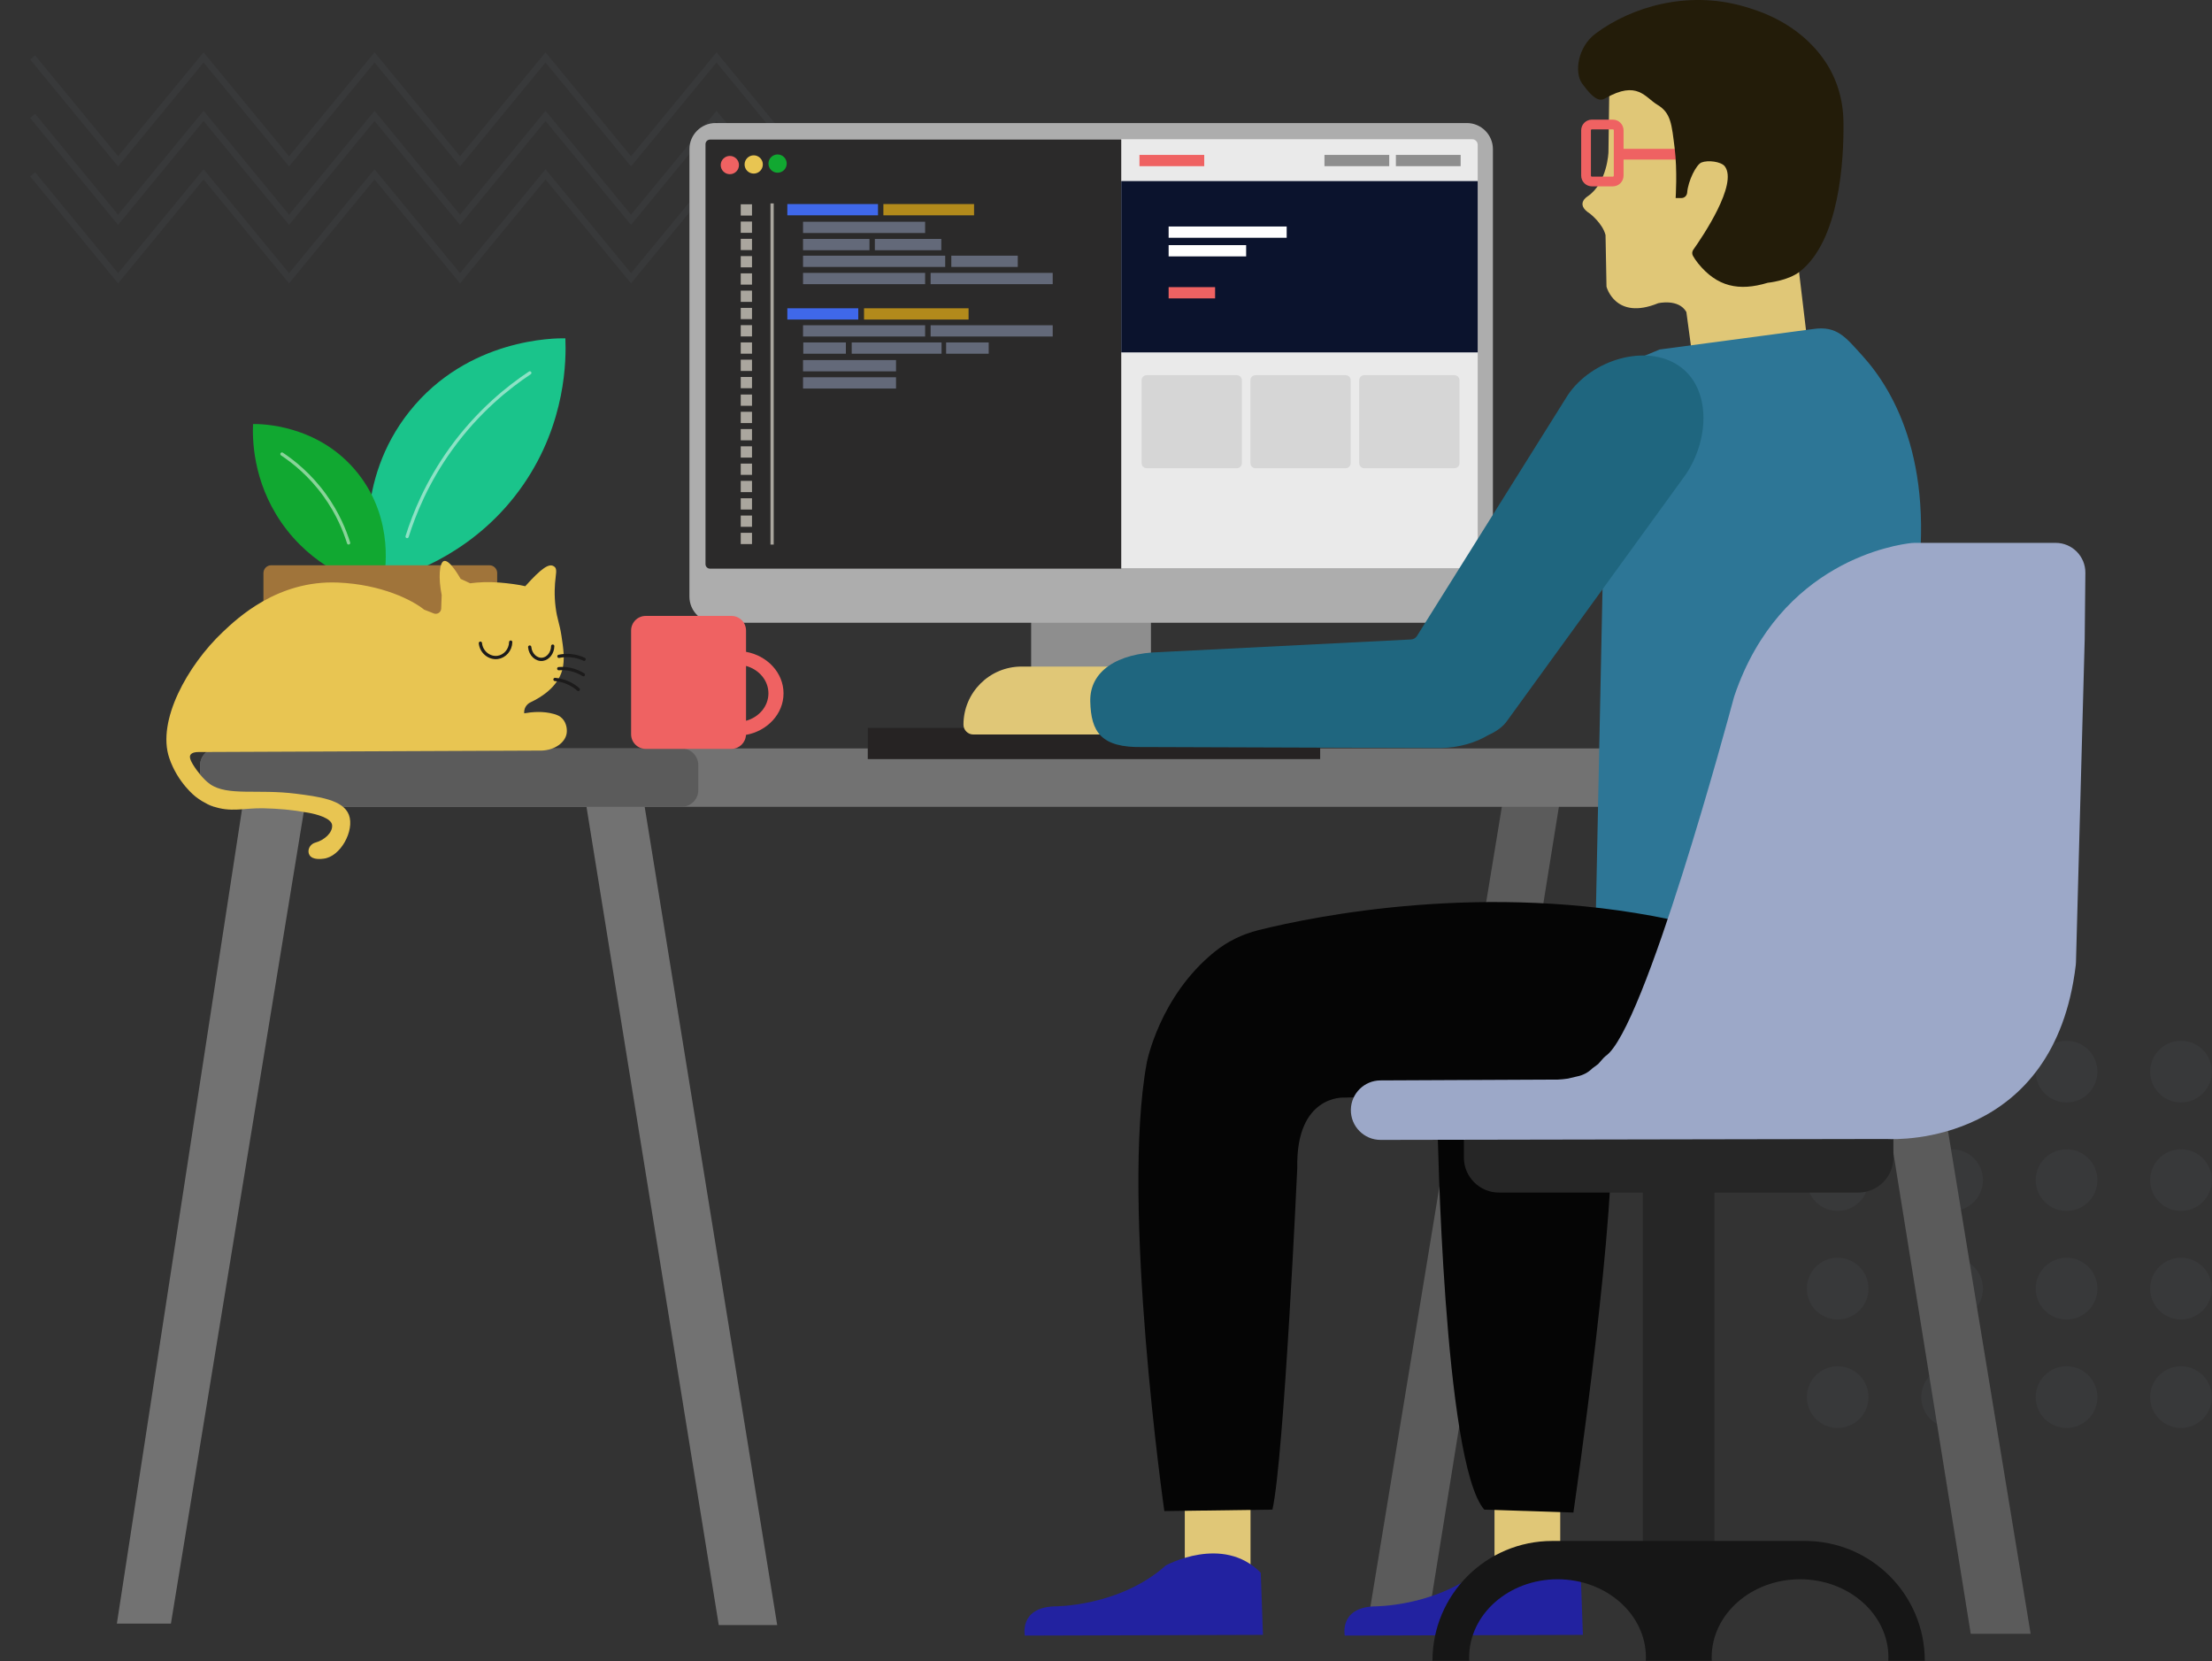 <?xml version="1.0" encoding="UTF-8" standalone="no"?><!DOCTYPE svg PUBLIC "-//W3C//DTD SVG 1.1//EN" "http://www.w3.org/Graphics/SVG/1.1/DTD/svg11.dtd"><svg width="100%" height="100%" viewBox="0 0 2839 2132" version="1.1" xmlns="http://www.w3.org/2000/svg" xmlns:xlink="http://www.w3.org/1999/xlink" xml:space="preserve" xmlns:serif="http://www.serif.com/" style="fill-rule:evenodd;clip-rule:evenodd;stroke-miterlimit:10;"><rect x="0" y="0" width="2839" height="2132" fill="#333333" stroke="none"/><g opacity="0.05"><g><clipPath id="_clip1"><rect x="38.658" y="67.164" width="993.925" height="296.45" clip-rule="nonzero"/></clipPath><g clip-path="url(#_clip1)"><path d="M41.874,73.722l109.696,133.333l109.704,-133.333l109.713,133.333l109.721,-133.333l109.725,133.333l109.725,-133.333l109.729,133.333l109.742,-133.333l109.745,133.333" style="fill:none;fill-rule:nonzero;stroke:#9ca8c8;stroke-width:8.33px;"/><path d="M41.874,148.722l109.696,133.333l109.704,-133.333l109.713,133.333l109.721,-133.333l109.725,133.333l109.725,-133.333l109.729,133.333l109.742,-133.333l109.745,133.333" style="fill:none;fill-rule:nonzero;stroke:#9ca8c8;stroke-width:8.33px;"/><path d="M41.874,223.722l109.696,133.333l109.704,-133.333l109.713,133.333l109.721,-133.333l109.725,133.333l109.725,-133.333l109.729,133.333l109.742,-133.333l109.745,133.333" style="fill:none;fill-rule:nonzero;stroke:#9ca8c8;stroke-width:8.33px;"/></g></g></g><g opacity="0.05"><path d="M2398.15,1375.19c-0,21.871 -17.729,39.6 -39.6,39.6c-21.867,0 -39.596,-17.729 -39.596,-39.6c-0,-21.866 17.729,-39.595 39.596,-39.595c21.871,-0 39.6,17.729 39.6,39.595" style="fill:#9ca8c8;fill-rule:nonzero;"/><path d="M2545.04,1375.19c0,21.871 -17.729,39.6 -39.6,39.6c-21.867,0 -39.596,-17.729 -39.596,-39.6c0,-21.866 17.729,-39.595 39.596,-39.595c21.871,-0 39.6,17.729 39.6,39.595" style="fill:#9ca8c8;fill-rule:nonzero;"/><path d="M2691.93,1375.19c-0,21.871 -17.725,39.6 -39.596,39.6c-21.867,0 -39.596,-17.729 -39.596,-39.6c-0,-21.866 17.729,-39.595 39.596,-39.595c21.871,-0 39.596,17.729 39.596,39.595" style="fill:#9ca8c8;fill-rule:nonzero;"/><path d="M2838.82,1375.19c-0,21.871 -17.725,39.6 -39.596,39.6c-21.867,0 -39.596,-17.729 -39.596,-39.6c0,-21.866 17.729,-39.595 39.596,-39.595c21.871,-0 39.596,17.729 39.596,39.595" style="fill:#9ca8c8;fill-rule:nonzero;"/><path d="M2398.15,1514.42c-0,21.867 -17.729,39.596 -39.6,39.596c-21.867,-0 -39.596,-17.729 -39.596,-39.596c-0,-21.871 17.729,-39.6 39.596,-39.6c21.871,0 39.6,17.729 39.6,39.6" style="fill:#9ca8c8;fill-rule:nonzero;"/><path d="M2545.04,1514.42c0,21.867 -17.729,39.596 -39.6,39.596c-21.867,-0 -39.596,-17.729 -39.596,-39.596c0,-21.871 17.729,-39.6 39.596,-39.6c21.871,0 39.6,17.729 39.6,39.6" style="fill:#9ca8c8;fill-rule:nonzero;"/><path d="M2691.93,1514.42c-0,21.867 -17.725,39.596 -39.596,39.596c-21.867,-0 -39.596,-17.729 -39.596,-39.596c-0,-21.871 17.729,-39.6 39.596,-39.6c21.871,0 39.596,17.729 39.596,39.6" style="fill:#9ca8c8;fill-rule:nonzero;"/><path d="M2838.82,1514.42c-0,21.867 -17.725,39.596 -39.596,39.596c-21.867,-0 -39.596,-17.729 -39.596,-39.596c0,-21.871 17.729,-39.6 39.596,-39.6c21.871,0 39.596,17.729 39.596,39.6" style="fill:#9ca8c8;fill-rule:nonzero;"/><path d="M2398.15,1653.65c-0,21.871 -17.729,39.6 -39.6,39.6c-21.867,0 -39.596,-17.729 -39.596,-39.6c-0,-21.867 17.729,-39.596 39.596,-39.596c21.871,0 39.6,17.729 39.6,39.596" style="fill:#9ca8c8;fill-rule:nonzero;"/><path d="M2545.04,1653.65c0,21.871 -17.729,39.6 -39.6,39.6c-21.867,0 -39.596,-17.729 -39.596,-39.6c0,-21.867 17.729,-39.596 39.596,-39.596c21.871,0 39.6,17.729 39.6,39.596" style="fill:#9ca8c8;fill-rule:nonzero;"/><path d="M2691.93,1653.65c-0,21.871 -17.725,39.6 -39.596,39.6c-21.867,0 -39.596,-17.729 -39.596,-39.6c-0,-21.867 17.729,-39.596 39.596,-39.596c21.871,0 39.596,17.729 39.596,39.596" style="fill:#9ca8c8;fill-rule:nonzero;"/><path d="M2838.82,1653.65c-0,21.871 -17.725,39.6 -39.596,39.6c-21.867,0 -39.596,-17.729 -39.596,-39.6c0,-21.867 17.729,-39.596 39.596,-39.596c21.871,0 39.596,17.729 39.596,39.596" style="fill:#9ca8c8;fill-rule:nonzero;"/><path d="M2398.15,1792.88c-0,21.866 -17.729,39.595 -39.6,39.595c-21.867,0 -39.596,-17.729 -39.596,-39.595c-0,-21.871 17.729,-39.6 39.596,-39.6c21.871,-0 39.6,17.729 39.6,39.6" style="fill:#9ca8c8;fill-rule:nonzero;"/><path d="M2545.04,1792.88c0,21.866 -17.729,39.595 -39.6,39.595c-21.867,0 -39.596,-17.729 -39.596,-39.595c0,-21.871 17.729,-39.6 39.596,-39.6c21.871,-0 39.6,17.729 39.6,39.6" style="fill:#9ca8c8;fill-rule:nonzero;"/><path d="M2691.93,1792.88c-0,21.866 -17.725,39.595 -39.596,39.595c-21.867,0 -39.596,-17.729 -39.596,-39.595c-0,-21.871 17.729,-39.6 39.596,-39.6c21.871,-0 39.596,17.729 39.596,39.6" style="fill:#9ca8c8;fill-rule:nonzero;"/><path d="M2838.82,1792.88c-0,21.866 -17.725,39.595 -39.596,39.595c-21.867,0 -39.596,-17.729 -39.596,-39.595c0,-21.871 17.729,-39.6 39.596,-39.6c21.871,-0 39.596,17.729 39.596,39.6" style="fill:#9ca8c8;fill-rule:nonzero;"/></g><rect x="1323.44" y="787.889" width="153.746" height="150" style="fill:#8e8e8e;"/><path d="M1931.25,1012.89l73.125,-0l-174.375,1083.75l-76.875,0l178.125,-1083.75Z" style="fill:#5b5b5b;fill-rule:nonzero;"/><path d="M2428.12,1012.89l-73.125,-0l174.375,1083.75l76.875,0l-178.125,-1083.75Z" style="fill:#5b5b5b;fill-rule:nonzero;"/><path d="M313.123,1022.26l-163.121,1061.25l69.371,-0l172.5,-1053.75l-78.75,-7.5Z" style="fill:#727272;fill-rule:nonzero;"/><path d="M750,1018.51l75,1.875l172.496,1065l-75,0l-172.496,-1066.88Z" style="fill:#727272;fill-rule:nonzero;"/><path d="M1882.55,799.139l-964.166,-0c-18.525,-0 -33.542,-15.017 -33.542,-33.542l0,-574.167c0,-18.525 15.017,-33.541 33.542,-33.541l964.166,-0c18.521,-0 33.542,15.016 33.542,33.541l0,574.167c0,18.525 -15.021,33.542 -33.542,33.542" style="fill:#adadad;fill-rule:nonzero;"/><path d="M1889.64,729.764l-978.338,0c-3.217,0 -5.829,-2.612 -5.829,-5.833l-0,-538.959c-0,-3.22 2.612,-5.833 5.829,-5.833l978.338,0c3.216,0 5.829,2.613 5.829,5.833l-0,538.959c-0,3.221 -2.613,5.833 -5.829,5.833" style="fill:#2b2a2a;fill-rule:nonzero;"/><path d="M2466.56,1035.39l-2188.12,-0c-11.912,-0 -21.566,-9.655 -21.566,-21.563l-0,-31.875c-0,-11.908 9.654,-21.562 21.566,-21.562l2188.12,-0c11.908,-0 21.563,9.654 21.563,21.562l-0,31.875c-0,11.908 -9.655,21.563 -21.563,21.563" style="fill:#727272;fill-rule:nonzero;"/><path d="M874.687,1035.39l-596.25,-0c-11.908,-0 -21.563,-9.655 -21.563,-21.563l0,-31.875c0,-11.908 9.655,-21.562 21.563,-21.562l596.25,-0c11.908,-0 21.562,9.654 21.562,21.562l0,31.875c0,11.908 -9.654,21.563 -21.562,21.563" style="fill:#5b5b5b;fill-rule:nonzero;"/><rect x="1113.75" y="934.139" width="580.625" height="40" style="fill:#262323;"/><path d="M476.876,735.39c-2.946,-13.896 -23.025,-117.467 48.746,-207.5c74.992,-94.063 186.979,-93.988 200,-93.75c1.121,26.491 1.154,107.691 -53.746,187.5c-59.604,86.641 -144.475,114.262 -168.75,121.25c-8.754,-2.5 -17.5,-5 -26.25,-7.5" style="fill:#1ac48b;fill-rule:nonzero;"/><path d="M491.915,746.6c1.979,-9.338 15.475,-78.942 -32.758,-139.446c-50.396,-63.213 -125.654,-63.159 -134.404,-63c-0.754,17.804 -0.775,72.371 36.121,126.004c40.05,58.225 97.087,76.787 113.404,81.479c5.879,-1.679 11.758,-3.358 17.637,-5.037" style="fill:#11a831;fill-rule:nonzero;"/><path d="M628.125,801.639l-280,0c-5.521,0 -10.004,-4.479 -10.004,-10l0,-56.25c0,-5.525 4.483,-10 10.004,-10l280,0c5.521,0 9.996,4.475 9.996,10l0,56.25c0,5.521 -4.475,10 -9.996,10" style="fill:#a0743a;fill-rule:nonzero;"/><path d="M957.499,924.973l0,-70.417c16.642,4.604 28.75,18.621 28.75,35.209c0,16.587 -12.108,30.604 -28.75,35.208m48.125,-35.208c0,-26.346 -20.679,-48.305 -48.125,-53.3l0,-27.325c0,-10.359 -8.395,-18.75 -18.75,-18.75l-110,-0c-10.358,-0 -18.75,8.391 -18.75,18.75l0,133.125c0,10.354 8.392,18.75 18.75,18.75l110,-0c10.08,-0 18.234,-7.971 18.667,-17.938c27.488,-4.971 48.208,-26.942 48.208,-53.312" style="fill:#ef6262;fill-rule:nonzero;"/><g opacity="0.5"><clipPath id="_clip2"><rect x="520.416" y="476.43" width="161.667" height="214.167" clip-rule="nonzero"/></clipPath><g clip-path="url(#_clip2)"><path d="M522.498,688.515c9.021,-28.817 25.458,-69.775 56.25,-112.5c35.191,-48.838 74.521,-79.705 101.254,-97.5" style="fill:none;fill-rule:nonzero;stroke:#fff;stroke-width:4.17px;stroke-linecap:round;"/></g></g><g opacity="0.5"><clipPath id="_clip3"><rect x="359.791" y="580.572" width="89.708" height="118.229" clip-rule="nonzero"/></clipPath><g clip-path="url(#_clip3)"><path d="M447.421,696.717c-4.896,-15.65 -13.825,-37.9 -30.55,-61.108c-19.117,-26.521 -40.479,-43.292 -54.996,-52.954" style="fill:none;fill-rule:nonzero;stroke:#fff;stroke-width:4.17px;stroke-linecap:round;"/></g></g><g opacity="0.7"><rect x="950.695" y="262.16" width="14.462" height="14.458" style="fill:#e0dace;"/></g><g opacity="0.7"><rect x="950.695" y="284.318" width="14.462" height="14.458" style="fill:#e0dace;"/></g><g opacity="0.7"><rect x="950.695" y="306.476" width="14.462" height="14.458" style="fill:#e0dace;"/></g><g opacity="0.7"><rect x="950.695" y="328.635" width="14.462" height="14.458" style="fill:#e0dace;"/></g><g opacity="0.7"><rect x="950.695" y="350.793" width="14.462" height="14.458" style="fill:#e0dace;"/></g><g opacity="0.7"><rect x="950.695" y="372.951" width="14.462" height="14.458" style="fill:#e0dace;"/></g><g opacity="0.7"><rect x="950.695" y="395.11" width="14.462" height="14.458" style="fill:#e0dace;"/></g><g opacity="0.7"><rect x="950.695" y="417.268" width="14.462" height="14.458" style="fill:#e0dace;"/></g><g opacity="0.7"><rect x="950.695" y="439.426" width="14.462" height="14.458" style="fill:#e0dace;"/></g><g opacity="0.7"><rect x="950.695" y="461.585" width="14.462" height="14.458" style="fill:#e0dace;"/></g><g opacity="0.7"><rect x="950.695" y="483.743" width="14.462" height="14.458" style="fill:#e0dace;"/></g><g opacity="0.7"><rect x="950.695" y="506.285" width="14.462" height="14.458" style="fill:#e0dace;"/></g><g opacity="0.7"><rect x="950.695" y="528.443" width="14.462" height="14.458" style="fill:#e0dace;"/></g><g opacity="0.7"><rect x="950.695" y="550.601" width="14.462" height="14.458" style="fill:#e0dace;"/></g><g opacity="0.7"><rect x="950.695" y="572.76" width="14.462" height="14.458" style="fill:#e0dace;"/></g><g opacity="0.7"><rect x="950.695" y="594.918" width="14.462" height="14.458" style="fill:#e0dace;"/></g><g opacity="0.7"><rect x="950.695" y="617.076" width="14.462" height="14.458" style="fill:#e0dace;"/></g><g opacity="0.7"><rect x="950.695" y="639.426" width="14.462" height="14.458" style="fill:#e0dace;"/></g><g opacity="0.7"><rect x="950.695" y="661.585" width="14.462" height="14.458" style="fill:#e0dace;"/></g><g opacity="0.7"><rect x="950.695" y="683.743" width="14.462" height="14.458" style="fill:#e0dace;"/></g><rect x="1010.5" y="261.855" width="116.375" height="14.458" style="fill:#3f68ea;"/><rect x="1133.78" y="261.855" width="116.375" height="14.458" style="fill:#b28a1b;"/><rect x="1010.5" y="395.61" width="91.058" height="14.458" style="fill:#3f68ea;"/><rect x="1108.94" y="395.61" width="134.183" height="14.458" style="fill:#b28a1b;"/><g opacity="0.5"><rect x="1030.67" y="284.568" width="156.667" height="14.454" style="fill:#9ca8c8;"/></g><g opacity="0.5"><rect x="1030.67" y="350.193" width="156.667" height="14.454" style="fill:#9ca8c8;"/></g><g opacity="0.5"><rect x="1194.42" y="350.193" width="156.667" height="14.454" style="fill:#9ca8c8;"/></g><g opacity="0.5"><rect x="1030.67" y="417.38" width="156.667" height="14.454" style="fill:#9ca8c8;"/></g><g opacity="0.5"><rect x="1030.65" y="462.064" width="119.346" height="14.458" style="fill:#9ca8c8;"/></g><g opacity="0.5"><rect x="1030.67" y="484.151" width="119.333" height="14.454" style="fill:#9ca8c8;"/></g><g opacity="0.5"><rect x="1194.42" y="417.38" width="156.667" height="14.454" style="fill:#9ca8c8;"/></g><g opacity="0.5"><rect x="1030.65" y="306.647" width="85.283" height="14.458" style="fill:#9ca8c8;"/></g><g opacity="0.5"><rect x="1122.84" y="306.647" width="85.283" height="14.458" style="fill:#9ca8c8;"/></g><g opacity="0.5"><rect x="1030.97" y="439.46" width="54.654" height="14.458" style="fill:#9ca8c8;"/></g><g opacity="0.5"><rect x="1214.3" y="439.46" width="54.654" height="14.458" style="fill:#9ca8c8;"/></g><g opacity="0.5"><rect x="1093.12" y="439.46" width="115.312" height="14.458" style="fill:#9ca8c8;"/></g><g opacity="0.5"><rect x="1030.67" y="328.11" width="182.458" height="14.454" style="fill:#9ca8c8;"/></g><g opacity="0.5"><rect x="1220.97" y="328.105" width="85.283" height="14.458" style="fill:#9ca8c8;"/></g><path d="M948.438,211.822c-0,6.47 -5.25,11.72 -11.721,11.72c-6.471,0 -11.717,-5.25 -11.717,-11.72c0,-6.475 5.246,-11.721 11.717,-11.721c6.471,-0 11.721,5.246 11.721,11.721" style="fill:#ef6262;fill-rule:nonzero;"/><path d="M979.073,211.04c0,6.471 -5.246,11.721 -11.721,11.721c-6.466,0 -11.716,-5.25 -11.716,-11.721c-0,-6.475 5.25,-11.72 11.716,-11.72c6.475,-0 11.721,5.245 11.721,11.72" style="fill:#e8c552;fill-rule:nonzero;"/><path d="M1009.71,209.92c0,6.47 -5.25,11.72 -11.721,11.72c-6.47,0 -11.716,-5.25 -11.716,-11.72c-0,-6.471 5.246,-11.721 11.716,-11.721c6.471,-0 11.721,5.25 11.721,11.721" style="fill:#11a831;fill-rule:nonzero;"/><g opacity="0.7"><clipPath id="_clip4"><path d="M988.874,698.826l4.167,0l0,-437.812l-4.167,-0l0,437.812Z" clip-rule="nonzero"/></clipPath><g clip-path="url(#_clip4)"><path d="M990.939,261.014l-0,437.813" style="fill:none;fill-rule:nonzero;stroke:#e0dace;stroke-width:4.17px;"/></g></g><path d="M1896.56,729.764l-457.5,0l-0,-551.25l450.154,0c4.058,0 7.346,3.288 7.346,7.342l-0,543.908Z" style="fill:#eaeaea;fill-rule:nonzero;"/><rect x="1791.56" y="198.785" width="83.125" height="14.458" style="fill:#8e8e8e;"/><rect x="1699.89" y="198.785" width="83.125" height="14.458" style="fill:#8e8e8e;"/><path d="M1587.4,600.858l-115.688,-0c-3.592,-0 -6.504,-2.913 -6.504,-6.508l-0,-106.405c-0,-3.591 2.912,-6.504 6.504,-6.504l115.688,0c3.591,0 6.508,2.913 6.508,6.504l-0,106.405c-0,3.595 -2.917,6.508 -6.508,6.508" style="fill:#d6d6d6;fill-rule:nonzero;"/><path d="M1727.04,600.858l-115.688,-0c-3.591,-0 -6.504,-2.913 -6.504,-6.508l0,-106.405c0,-3.591 2.913,-6.504 6.504,-6.504l115.688,0c3.592,0 6.508,2.913 6.508,6.504l0,106.405c0,3.595 -2.916,6.508 -6.508,6.508" style="fill:#d6d6d6;fill-rule:nonzero;"/><path d="M1866.67,600.858l-115.687,-0c-3.592,-0 -6.505,-2.913 -6.505,-6.508l0,-106.405c0,-3.591 2.913,-6.504 6.505,-6.504l115.687,0c3.592,0 6.508,2.913 6.508,6.504l0,106.405c0,3.595 -2.916,6.508 -6.508,6.508" style="fill:#d6d6d6;fill-rule:nonzero;"/><rect x="1439.06" y="232.368" width="457.5" height="219.842" style="fill:#0b132d;"/><rect x="1462.45" y="198.785" width="83.125" height="14.458" style="fill:#ef6262;"/><rect x="1499.89" y="290.66" width="151.508" height="14.458" style="fill:#fff;"/><rect x="1499.89" y="314.564" width="99.479" height="14.458" style="fill:#fff;"/><rect x="1499.89" y="368.472" width="59.638" height="14.458" style="fill:#ef6262;"/><path d="M566.874,763.515c-4.387,-21.425 -3.037,-41.496 2.813,-43.542c7.308,-2.558 20.371,21.117 21.562,22.917c4.063,1.875 8.125,3.75 12.188,5.625c10.283,-1.33 23.017,-2.08 37.5,-0.938c11.037,0.867 24.971,2.654 33.229,4.688c20.946,-23.338 30.217,-29.171 36.146,-25.834c3.383,1.904 4.321,3.988 2.812,14.584c-1.129,8.937 -2.054,22.375 0,38.437c1.967,15.388 5.03,20.346 7.5,36.563c2.38,15.595 4.675,30.666 0.938,44.062c-6.063,21.713 -26.767,34.633 -40.638,41.163c-5.387,2.537 -8.662,8.116 -8.12,14.045l0.008,0.105c9.812,-1.775 24.387,-3.13 38.437,0.937c3.875,1.121 7.342,2.546 10.313,5.625c5.55,5.75 6.642,14.188 5.625,19.688c-2.096,11.362 -15.042,20.933 -31.875,21.562c-147.188,0.625 -294.375,1.25 -441.563,1.875c-2.462,0.058 -7.512,0.508 -9.375,3.75c-0.966,1.688 -1.687,5.192 5.625,15.938c1.675,2.458 10.18,14.958 19.688,21.562c22.387,15.542 61.35,6.05 109.687,12.188c29.813,3.783 61.075,7.754 68.438,27.187c7.533,19.888 -10.7,54.021 -32.813,56.25c-1.512,0.15 -13.712,2.129 -17.812,-4.687c-0.754,-1.263 -1.125,-2.634 -1.233,-4.017c-0.43,-5.513 3.491,-10.513 8.833,-11.963c11.496,-3.12 22.412,-12.841 21.462,-22.458c-0.895,-9.05 -20.725,-14.208 -30.937,-15.937c-20.625,-3.75 -37.5,-5.155 -57.188,-5.625c-25.1,-0.6 -41.9,5.862 -65.625,-2.813c-10.591,-3.875 -17.783,-9.296 -21.562,-12.187c-0,-0 -22.963,-17.588 -33.75,-49.688c-16.029,-47.712 23.537,-118.65 68.437,-161.25c18.955,-17.979 70.63,-67.012 148.125,-63.75c56.371,2.371 95.867,22.796 110.625,34.792l12.363,4.837c4.475,1.75 9.333,-1.446 9.521,-6.241c0.2,-5.388 0.408,-9.596 0.616,-17.45" style="fill:#e8c552;fill-rule:nonzero;"/><path d="M616.561,825.388c1.158,11.562 11.575,19.65 22.033,18.283c9.217,-1.208 16.692,-9.541 16.875,-19.687" style="fill:none;fill-rule:nonzero;stroke:#1c1b1b;stroke-width:4.17px;stroke-linecap:round;stroke-linejoin:round;"/><path d="M679.842,830.346c0.88,9.921 8.788,16.862 16.725,15.691c6.996,-1.037 12.667,-8.191 12.809,-16.9" style="fill:none;fill-rule:nonzero;stroke:#1c1b1b;stroke-width:4.17px;stroke-linecap:round;stroke-linejoin:round;"/><path d="M717.342,842.264c3.634,-0.758 8.634,-1.396 14.53,-0.937c7.804,0.604 13.929,2.879 17.816,4.687" style="fill:none;fill-rule:nonzero;stroke:#1c1b1b;stroke-width:4.17px;stroke-linecap:round;stroke-linejoin:round;"/><path d="M717.114,858.066c3.7,-0.3 8.742,-0.308 14.534,0.884c7.666,1.579 13.458,4.595 17.087,6.879" style="fill:none;fill-rule:nonzero;stroke:#1c1b1b;stroke-width:4.17px;stroke-linecap:round;stroke-linejoin:round;"/><path d="M712.297,871.933c3.7,0.309 8.671,1.121 14.196,3.238c7.308,2.804 12.533,6.725 15.746,9.566" style="fill:none;fill-rule:nonzero;stroke:#1c1b1b;stroke-width:4.17px;stroke-linecap:round;stroke-linejoin:round;"/><rect x="1520.62" y="1931.63" width="84.375" height="80.629" style="fill:#e0c777;"/><rect x="1918.12" y="1924.14" width="84.375" height="80.625" style="fill:#e0c777;"/><path d="M2065.62,102.888l-1.25,92.5c0,0 -1.254,38.75 -26.254,56.25c0,0 -17.496,10 2.504,22.5c0,0 16.246,12.5 20,27.5l1.25,66.25c0,0 11.25,43.75 66.25,21.25c0,0 26.25,-6.25 36.25,11.25l6.25,46.25l147.5,-21.25l-10,-83.75l-7.504,-228.75l-234.996,-10Z" style="fill:#e0c777;fill-rule:nonzero;"/><path d="M2070,232.889l-26.875,0c-4.141,0 -7.5,-3.358 -7.5,-7.5l0,-58.125c0,-4.142 3.359,-7.5 7.5,-7.5l26.875,0c4.142,0 7.5,3.358 7.5,7.5l0,58.125c0,4.142 -3.358,7.5 -7.5,7.5Z" style="fill:none;fill-rule:nonzero;stroke:#ef6262;stroke-width:12.5px;"/><rect x="2080" y="191.014" width="126.25" height="13.75" style="fill:#ef6262;"/><path d="M2341.87,77.888c-33.62,-49.025 -85.162,-64.396 -105,-70c-71.479,-20.196 -142.829,0.879 -188.75,35c-23.479,17.446 -27.745,50.188 -17.5,64.375c16.25,22.5 23.438,22.5 30,18.75c40.867,-23.35 50.78,-0.954 66.563,8.438c17.558,10.45 18.337,25.141 22.187,55.937c3.584,28.679 1.25,63.538 1.25,63.75l7.463,0c3.896,0 7.004,-3.041 7.312,-6.929c1.196,-15.112 11.596,-35.983 18.35,-38.696c8.305,-3.337 25.338,-1.2 30,5c17.005,22.613 -28.5,90.067 -40.495,106.984c-1.634,2.304 -1.825,5.35 -0.421,7.804c1.562,2.737 3.708,6.079 6.541,9.587c24.255,30.05 52.342,36.242 89.375,25c0,0 26.088,-2.516 41.25,-14.375c50.763,-39.696 56.792,-142.333 55.967,-193.125c-0.446,-27.396 -8.312,-54.283 -23.712,-76.946c-0.125,-0.183 -0.255,-0.37 -0.38,-0.554" style="fill:#231c09;fill-rule:nonzero;"/><path d="M2062.5,476.639l67.5,-28.125l196.875,-26.25c30.984,-4.6 41.9,10.604 63.009,33.746c42.687,46.796 98.029,144.704 66.366,322.504l-150,495l-258.754,-67.5l15.004,-729.375Z" style="fill:#2d7696;fill-rule:nonzero;"/><path d="M1249.22,942.575l284.996,0c6.992,0 12.662,-5.666 12.662,-12.654l0,-61.875c0,-6.991 -5.67,-12.658 -12.662,-12.658l-223.121,-0c-41.162,-0 -74.533,33.367 -74.533,74.533c-0,6.988 5.666,12.654 12.658,12.654" style="fill:#e0c777;fill-rule:nonzero;"/><path d="M2143.12,1179.76l-11.25,219.375l-406.875,9.375c-0,0 -61.875,-3.75 -60,90c-0,0 -16.875,371.254 -31.871,438.754l-138.754,1.871c-0,0 -56.25,-393.75 -22.5,-575.621c-0,0 16.079,-84.775 86.95,-142.054c16.462,-13.308 35.716,-22.696 56.258,-27.817c72.475,-18.054 292.125,-62.904 528.042,-13.883" style="fill:#050505;fill-rule:nonzero;"/><path d="M1845,1444.14c0,-0 7.5,433.125 60,493.129l114.375,3.746c0,-0 60,-410.625 46.875,-506.25l-221.25,9.375Z" style="fill:#050505;fill-rule:nonzero;"/><path d="M1496.25,2008.93c-0,-0 73.125,-40.313 121.875,9.375l2.812,79.687l-305.625,0.942c0,-0 -7.5,-35.625 37.5,-37.5c0,-0 83.442,0.933 143.438,-52.504" style="fill:#2222a0;fill-rule:nonzero;"/><path d="M1906.87,2008.93c-0,-0 73.129,-40.313 121.875,9.375l2.816,79.687l-305.629,0.942c0,-0 -7.5,-35.625 37.5,-37.5c0,-0 83.442,0.933 143.438,-52.504" style="fill:#2222a0;fill-rule:nonzero;"/><path d="M2154.37,469.138c-41.795,-28.158 -111.241,-8.025 -142.179,37.887l-193.625,309.205c-0.012,0.012 -0.021,0.025 -0.029,0.041c-1.7,2.525 -4.421,4.184 -7.467,4.338l-322.57,16.225c-54.359,1.3 -90.121,24.321 -89.192,63.283c0.933,38.963 13.504,59.829 67.867,58.529l382.487,1.284c22.996,-0.55 43.992,-6.721 60.521,-16.588c10.375,-4.658 19.158,-10.887 24.646,-19.029l228.712,-315.313c30.938,-45.912 32.621,-111.7 -9.171,-139.862" style="fill:#1f667f;fill-rule:nonzero;"/><path d="M1878.82,1447.89l-0,37.5c-0,24.854 20.15,45 45.004,45l184.683,-0l0,453.75l91.88,-0l-0,-453.75l184.683,-0c24.854,-0 45.004,-20.146 45.004,-45l0,-37.5l-551.254,-0Z" style="fill:#262626;fill-rule:nonzero;"/><path d="M2422.63,1461.68c13.867,0.688 214.104,6.617 241.525,-223.166c0.146,-1.238 0.233,-2.505 0.267,-3.755l11.2,-414.375l0.862,-85.187c0.217,-21.233 -16.942,-38.563 -38.175,-38.563l-180.937,0c-1.313,0 -2.592,0.063 -3.896,0.2c-19.625,2.067 -168.738,23.334 -227.4,195.959c-0.296,0.879 -0.567,1.766 -0.804,2.662c-6.955,25.946 -114.896,426.338 -164.571,459.754c-2.167,1.459 -7.609,8.33 -9.454,10.18l-7.342,5.462c-5.396,5.4 -12.292,9.054 -19.788,10.496l-11.779,2.792c-2.312,0.441 -10.404,1.25 -12.762,1.262l-227.821,1.058c-20.771,0.1 -37.654,16.788 -37.996,37.555c-0.35,21.354 16.888,38.837 38.242,38.8l648.808,-1.18c0.613,0 1.204,0.013 1.821,0.046" style="fill:#9ca8c8;fill-rule:nonzero;"/><path d="M1885.59,2126.95c-0,-55.4 50.783,-100.312 113.437,-100.312c62.65,-0 113.434,44.912 113.434,100.312c-0,1.434 -0.05,2.855 -0.121,4.271l84.621,0c-0.067,-1.416 -0.125,-2.837 -0.125,-4.271c-0,-55.4 50.791,-100.312 113.441,-100.312c62.65,-0 113.434,44.912 113.434,100.312c-0,1.434 -0.05,2.855 -0.121,4.271l46.792,0c-0,-84.912 -68.838,-153.75 -153.755,-153.75l-324.37,0c-84.917,0 -153.755,68.838 -153.755,153.75l47.209,0c-0.067,-1.416 -0.121,-2.837 -0.121,-4.271" style="fill:#161616;fill-rule:nonzero;"/></svg>